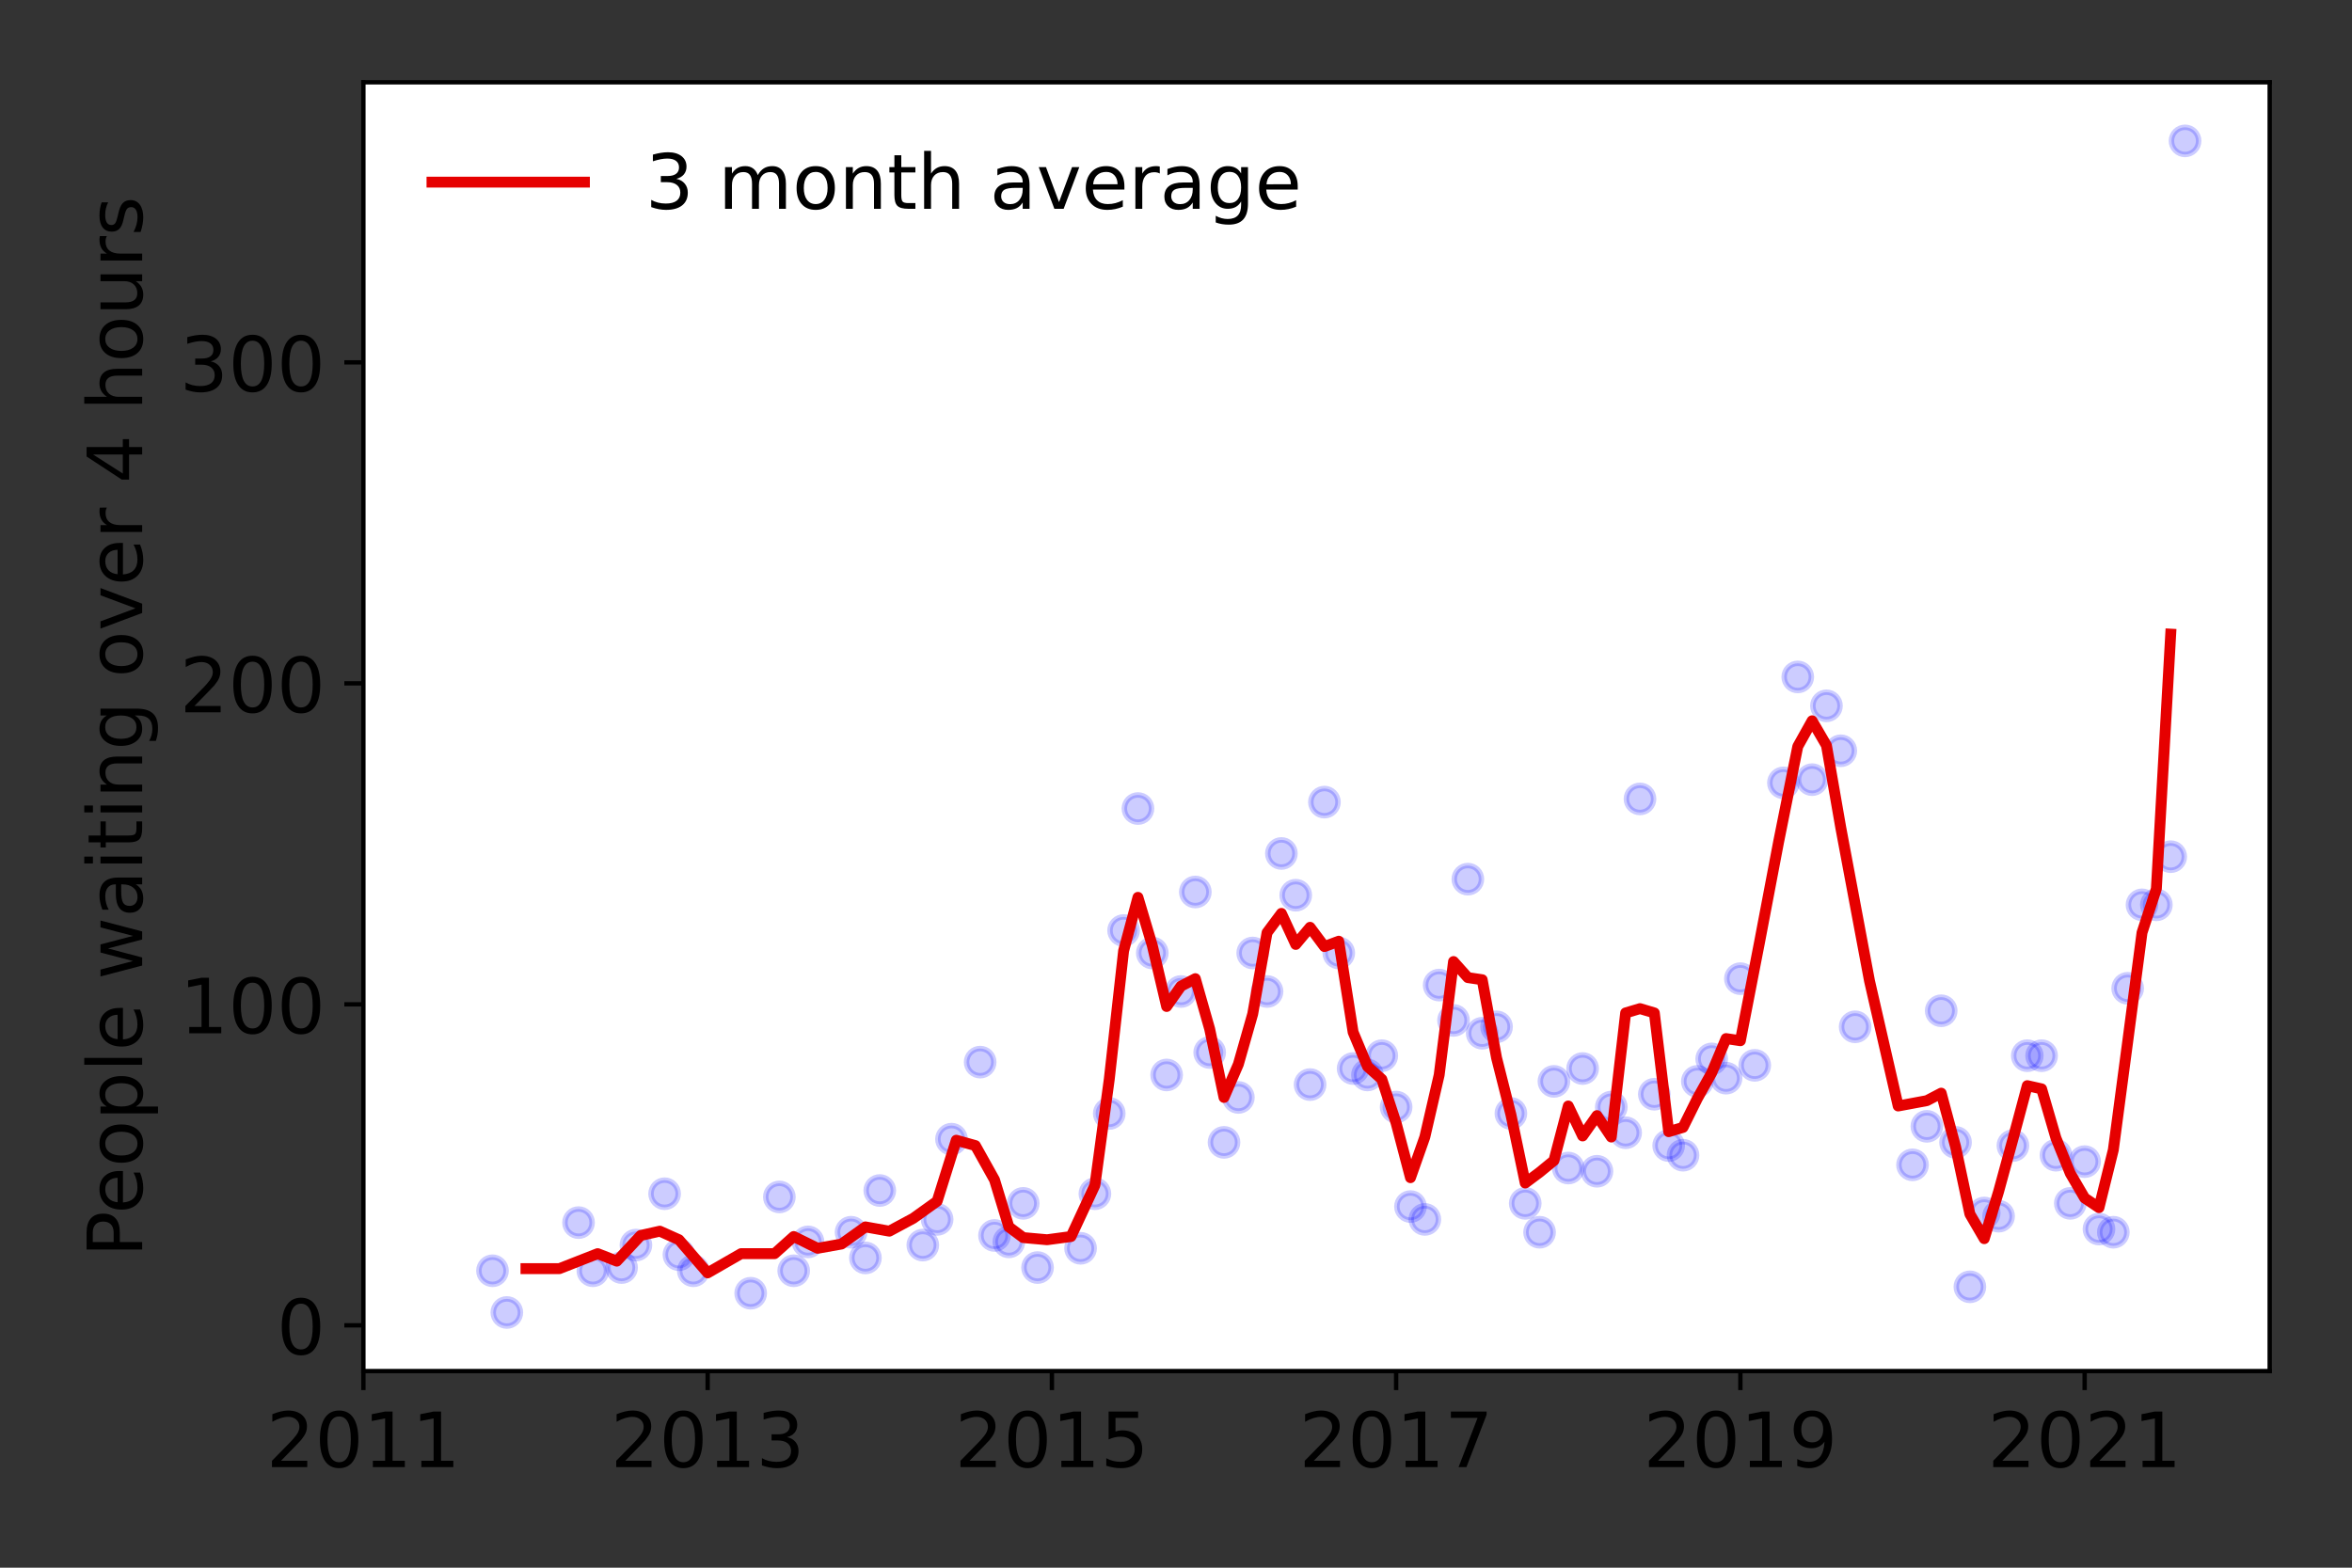 <?xml version="1.0" encoding="utf-8" standalone="no"?>
<!DOCTYPE svg PUBLIC "-//W3C//DTD SVG 1.1//EN"
  "http://www.w3.org/Graphics/SVG/1.1/DTD/svg11.dtd">
<!-- Created with matplotlib (https://matplotlib.org/) -->
<svg height="288pt" version="1.1" viewBox="0 0 432 288" width="432pt" xmlns="http://www.w3.org/2000/svg" xmlns:xlink="http://www.w3.org/1999/xlink">
 <rect x="0" y="0" width="432" height="288" fill="#333333" stroke="none"/>
 <defs>
  <style type="text/css">*{stroke-linecap:butt;stroke-linejoin:round;}</style>
 </defs>
 <g id="figure_1">
  <g id="patch_1">
   <path d="M 0 288 
L 432 288 
L 432 0 
L 0 0 
z
" style="fill:none;"/>
  </g>
  <g id="axes_1">
   <g id="patch_2">
    <path d="M 66.745 251.88 
L 416.88 251.88 
L 416.88 15.12 
L 66.745 15.12 
z
" style="fill:#ffffff;"/>
   </g>
   <g id="matplotlib.axis_1">
    <g id="xtick_1">
     <g id="line2d_1">
      <defs>
       <path d="M 0 0 
L 0 3.5 
" id="md0dcbc131f" style="stroke:#000000;stroke-width:0.8;"/>
      </defs>
      <g>
       <use style="stroke:#000000;stroke-width:0.8;" x="66.745" xlink:href="#md0dcbc131f" y="251.88"/>
      </g>
     </g>
     <g id="text_1">
      <!-- 2011 -->
      <g transform="translate(48.93 269.518)scale(0.14 -0.14)">
       <defs>
        <path d="M 19.188 8.297 
L 53.609 8.297 
L 53.609 0 
L 7.328 0 
L 7.328 8.297 
Q 12.938 14.109 22.625 23.891 
Q 32.328 33.688 34.812 36.531 
Q 39.547 41.844 41.422 45.531 
Q 43.312 49.219 43.312 52.781 
Q 43.312 58.594 39.234 62.25 
Q 35.156 65.922 28.609 65.922 
Q 23.969 65.922 18.812 64.312 
Q 13.672 62.703 7.812 59.422 
L 7.812 69.391 
Q 13.766 71.781 18.938 73 
Q 24.125 74.219 28.422 74.219 
Q 39.75 74.219 46.484 68.547 
Q 53.219 62.891 53.219 53.422 
Q 53.219 48.922 51.531 44.891 
Q 49.859 40.875 45.406 35.406 
Q 44.188 33.984 37.641 27.219 
Q 31.109 20.453 19.188 8.297 
z
" id="DejaVuSans-50"/>
        <path d="M 31.781 66.406 
Q 24.172 66.406 20.328 58.906 
Q 16.5 51.422 16.5 36.375 
Q 16.5 21.391 20.328 13.891 
Q 24.172 6.391 31.781 6.391 
Q 39.453 6.391 43.281 13.891 
Q 47.125 21.391 47.125 36.375 
Q 47.125 51.422 43.281 58.906 
Q 39.453 66.406 31.781 66.406 
z
M 31.781 74.219 
Q 44.047 74.219 50.516 64.516 
Q 56.984 54.828 56.984 36.375 
Q 56.984 17.969 50.516 8.266 
Q 44.047 -1.422 31.781 -1.422 
Q 19.531 -1.422 13.062 8.266 
Q 6.594 17.969 6.594 36.375 
Q 6.594 54.828 13.062 64.516 
Q 19.531 74.219 31.781 74.219 
z
" id="DejaVuSans-48"/>
        <path d="M 12.406 8.297 
L 28.516 8.297 
L 28.516 63.922 
L 10.984 60.406 
L 10.984 69.391 
L 28.422 72.906 
L 38.281 72.906 
L 38.281 8.297 
L 54.391 8.297 
L 54.391 0 
L 12.406 0 
z
" id="DejaVuSans-49"/>
       </defs>
       <use xlink:href="#DejaVuSans-50"/>
       <use x="63.623" xlink:href="#DejaVuSans-48"/>
       <use x="127.246" xlink:href="#DejaVuSans-49"/>
       <use x="190.869" xlink:href="#DejaVuSans-49"/>
      </g>
     </g>
    </g>
    <g id="xtick_2">
     <g id="line2d_2">
      <g>
       <use style="stroke:#000000;stroke-width:0.8;" x="129.975" xlink:href="#md0dcbc131f" y="251.88"/>
      </g>
     </g>
     <g id="text_2">
      <!-- 2013 -->
      <g transform="translate(112.16 269.518)scale(0.14 -0.14)">
       <defs>
        <path d="M 40.578 39.312 
Q 47.656 37.797 51.625 33 
Q 55.609 28.219 55.609 21.188 
Q 55.609 10.406 48.188 4.484 
Q 40.766 -1.422 27.094 -1.422 
Q 22.516 -1.422 17.656 -0.516 
Q 12.797 0.391 7.625 2.203 
L 7.625 11.719 
Q 11.719 9.328 16.594 8.109 
Q 21.484 6.891 26.812 6.891 
Q 36.078 6.891 40.938 10.547 
Q 45.797 14.203 45.797 21.188 
Q 45.797 27.641 41.281 31.266 
Q 36.766 34.906 28.719 34.906 
L 20.219 34.906 
L 20.219 43.016 
L 29.109 43.016 
Q 36.375 43.016 40.234 45.922 
Q 44.094 48.828 44.094 54.297 
Q 44.094 59.906 40.109 62.906 
Q 36.141 65.922 28.719 65.922 
Q 24.656 65.922 20.016 65.031 
Q 15.375 64.156 9.812 62.312 
L 9.812 71.094 
Q 15.438 72.656 20.344 73.438 
Q 25.25 74.219 29.594 74.219 
Q 40.828 74.219 47.359 69.109 
Q 53.906 64.016 53.906 55.328 
Q 53.906 49.266 50.438 45.094 
Q 46.969 40.922 40.578 39.312 
z
" id="DejaVuSans-51"/>
       </defs>
       <use xlink:href="#DejaVuSans-50"/>
       <use x="63.623" xlink:href="#DejaVuSans-48"/>
       <use x="127.246" xlink:href="#DejaVuSans-49"/>
       <use x="190.869" xlink:href="#DejaVuSans-51"/>
      </g>
     </g>
    </g>
    <g id="xtick_3">
     <g id="line2d_3">
      <g>
       <use style="stroke:#000000;stroke-width:0.8;" x="193.205" xlink:href="#md0dcbc131f" y="251.88"/>
      </g>
     </g>
     <g id="text_3">
      <!-- 2015 -->
      <g transform="translate(175.39 269.518)scale(0.14 -0.14)">
       <defs>
        <path d="M 10.797 72.906 
L 49.516 72.906 
L 49.516 64.594 
L 19.828 64.594 
L 19.828 46.734 
Q 21.969 47.469 24.109 47.828 
Q 26.266 48.188 28.422 48.188 
Q 40.625 48.188 47.75 41.5 
Q 54.891 34.812 54.891 23.391 
Q 54.891 11.625 47.562 5.094 
Q 40.234 -1.422 26.906 -1.422 
Q 22.312 -1.422 17.547 -0.641 
Q 12.797 0.141 7.719 1.703 
L 7.719 11.625 
Q 12.109 9.234 16.797 8.062 
Q 21.484 6.891 26.703 6.891 
Q 35.156 6.891 40.078 11.328 
Q 45.016 15.766 45.016 23.391 
Q 45.016 31 40.078 35.438 
Q 35.156 39.891 26.703 39.891 
Q 22.75 39.891 18.812 39.016 
Q 14.891 38.141 10.797 36.281 
z
" id="DejaVuSans-53"/>
       </defs>
       <use xlink:href="#DejaVuSans-50"/>
       <use x="63.623" xlink:href="#DejaVuSans-48"/>
       <use x="127.246" xlink:href="#DejaVuSans-49"/>
       <use x="190.869" xlink:href="#DejaVuSans-53"/>
      </g>
     </g>
    </g>
    <g id="xtick_4">
     <g id="line2d_4">
      <g>
       <use style="stroke:#000000;stroke-width:0.8;" x="256.434" xlink:href="#md0dcbc131f" y="251.88"/>
      </g>
     </g>
     <g id="text_4">
      <!-- 2017 -->
      <g transform="translate(238.619 269.518)scale(0.14 -0.14)">
       <defs>
        <path d="M 8.203 72.906 
L 55.078 72.906 
L 55.078 68.703 
L 28.609 0 
L 18.312 0 
L 43.219 64.594 
L 8.203 64.594 
z
" id="DejaVuSans-55"/>
       </defs>
       <use xlink:href="#DejaVuSans-50"/>
       <use x="63.623" xlink:href="#DejaVuSans-48"/>
       <use x="127.246" xlink:href="#DejaVuSans-49"/>
       <use x="190.869" xlink:href="#DejaVuSans-55"/>
      </g>
     </g>
    </g>
    <g id="xtick_5">
     <g id="line2d_5">
      <g>
       <use style="stroke:#000000;stroke-width:0.8;" x="319.664" xlink:href="#md0dcbc131f" y="251.88"/>
      </g>
     </g>
     <g id="text_5">
      <!-- 2019 -->
      <g transform="translate(301.849 269.518)scale(0.14 -0.14)">
       <defs>
        <path d="M 10.984 1.516 
L 10.984 10.5 
Q 14.703 8.734 18.5 7.812 
Q 22.312 6.891 25.984 6.891 
Q 35.75 6.891 40.891 13.453 
Q 46.047 20.016 46.781 33.406 
Q 43.953 29.203 39.594 26.953 
Q 35.25 24.703 29.984 24.703 
Q 19.047 24.703 12.672 31.312 
Q 6.297 37.938 6.297 49.422 
Q 6.297 60.641 12.938 67.422 
Q 19.578 74.219 30.609 74.219 
Q 43.266 74.219 49.922 64.516 
Q 56.594 54.828 56.594 36.375 
Q 56.594 19.141 48.406 8.859 
Q 40.234 -1.422 26.422 -1.422 
Q 22.703 -1.422 18.891 -0.688 
Q 15.094 0.047 10.984 1.516 
z
M 30.609 32.422 
Q 37.25 32.422 41.125 36.953 
Q 45.016 41.5 45.016 49.422 
Q 45.016 57.281 41.125 61.844 
Q 37.25 66.406 30.609 66.406 
Q 23.969 66.406 20.094 61.844 
Q 16.219 57.281 16.219 49.422 
Q 16.219 41.5 20.094 36.953 
Q 23.969 32.422 30.609 32.422 
z
" id="DejaVuSans-57"/>
       </defs>
       <use xlink:href="#DejaVuSans-50"/>
       <use x="63.623" xlink:href="#DejaVuSans-48"/>
       <use x="127.246" xlink:href="#DejaVuSans-49"/>
       <use x="190.869" xlink:href="#DejaVuSans-57"/>
      </g>
     </g>
    </g>
    <g id="xtick_6">
     <g id="line2d_6">
      <g>
       <use style="stroke:#000000;stroke-width:0.8;" x="382.894" xlink:href="#md0dcbc131f" y="251.88"/>
      </g>
     </g>
     <g id="text_6">
      <!-- 2021 -->
      <g transform="translate(365.079 269.518)scale(0.14 -0.14)">
       <use xlink:href="#DejaVuSans-50"/>
       <use x="63.623" xlink:href="#DejaVuSans-48"/>
       <use x="127.246" xlink:href="#DejaVuSans-50"/>
       <use x="190.869" xlink:href="#DejaVuSans-49"/>
      </g>
     </g>
    </g>
   </g>
   <g id="matplotlib.axis_2">
    <g id="ytick_1">
     <g id="line2d_7">
      <defs>
       <path d="M 0 0 
L -3.5 0 
" id="m6f6a5dbbb9" style="stroke:#000000;stroke-width:0.8;"/>
      </defs>
      <g>
       <use style="stroke:#000000;stroke-width:0.8;" x="66.745" xlink:href="#m6f6a5dbbb9" y="243.477"/>
      </g>
     </g>
     <g id="text_7">
      <!-- 0 -->
      <g transform="translate(50.837 248.796)scale(0.14 -0.14)">
       <use xlink:href="#DejaVuSans-48"/>
      </g>
     </g>
    </g>
    <g id="ytick_2">
     <g id="line2d_8">
      <g>
       <use style="stroke:#000000;stroke-width:0.8;" x="66.745" xlink:href="#m6f6a5dbbb9" y="184.508"/>
      </g>
     </g>
     <g id="text_8">
      <!-- 100 -->
      <g transform="translate(33.023 189.827)scale(0.14 -0.14)">
       <use xlink:href="#DejaVuSans-49"/>
       <use x="63.623" xlink:href="#DejaVuSans-48"/>
       <use x="127.246" xlink:href="#DejaVuSans-48"/>
      </g>
     </g>
    </g>
    <g id="ytick_3">
     <g id="line2d_9">
      <g>
       <use style="stroke:#000000;stroke-width:0.8;" x="66.745" xlink:href="#m6f6a5dbbb9" y="125.539"/>
      </g>
     </g>
     <g id="text_9">
      <!-- 200 -->
      <g transform="translate(33.023 130.858)scale(0.14 -0.14)">
       <use xlink:href="#DejaVuSans-50"/>
       <use x="63.623" xlink:href="#DejaVuSans-48"/>
       <use x="127.246" xlink:href="#DejaVuSans-48"/>
      </g>
     </g>
    </g>
    <g id="ytick_4">
     <g id="line2d_10">
      <g>
       <use style="stroke:#000000;stroke-width:0.8;" x="66.745" xlink:href="#m6f6a5dbbb9" y="66.57"/>
      </g>
     </g>
     <g id="text_10">
      <!-- 300 -->
      <g transform="translate(33.023 71.889)scale(0.14 -0.14)">
       <use xlink:href="#DejaVuSans-51"/>
       <use x="63.623" xlink:href="#DejaVuSans-48"/>
       <use x="127.246" xlink:href="#DejaVuSans-48"/>
      </g>
     </g>
    </g>
    <g id="text_11">
     <!-- People waiting over 4 hours -->
     <g transform="translate(26.111 230.925)rotate(-90)scale(0.14 -0.14)">
      <defs>
       <path d="M 19.672 64.797 
L 19.672 37.406 
L 32.078 37.406 
Q 38.969 37.406 42.719 40.969 
Q 46.484 44.531 46.484 51.125 
Q 46.484 57.672 42.719 61.234 
Q 38.969 64.797 32.078 64.797 
z
M 9.812 72.906 
L 32.078 72.906 
Q 44.344 72.906 50.609 67.359 
Q 56.891 61.812 56.891 51.125 
Q 56.891 40.328 50.609 34.812 
Q 44.344 29.297 32.078 29.297 
L 19.672 29.297 
L 19.672 0 
L 9.812 0 
z
" id="DejaVuSans-80"/>
       <path d="M 56.203 29.594 
L 56.203 25.203 
L 14.891 25.203 
Q 15.484 15.922 20.484 11.062 
Q 25.484 6.203 34.422 6.203 
Q 39.594 6.203 44.453 7.469 
Q 49.312 8.734 54.109 11.281 
L 54.109 2.781 
Q 49.266 0.734 44.188 -0.344 
Q 39.109 -1.422 33.891 -1.422 
Q 20.797 -1.422 13.156 6.188 
Q 5.516 13.812 5.516 26.812 
Q 5.516 40.234 12.766 48.109 
Q 20.016 56 32.328 56 
Q 43.359 56 49.781 48.891 
Q 56.203 41.797 56.203 29.594 
z
M 47.219 32.234 
Q 47.125 39.594 43.094 43.984 
Q 39.062 48.391 32.422 48.391 
Q 24.906 48.391 20.391 44.141 
Q 15.875 39.891 15.188 32.172 
z
" id="DejaVuSans-101"/>
       <path d="M 30.609 48.391 
Q 23.391 48.391 19.188 42.75 
Q 14.984 37.109 14.984 27.297 
Q 14.984 17.484 19.156 11.844 
Q 23.344 6.203 30.609 6.203 
Q 37.797 6.203 41.984 11.859 
Q 46.188 17.531 46.188 27.297 
Q 46.188 37.016 41.984 42.703 
Q 37.797 48.391 30.609 48.391 
z
M 30.609 56 
Q 42.328 56 49.016 48.375 
Q 55.719 40.766 55.719 27.297 
Q 55.719 13.875 49.016 6.219 
Q 42.328 -1.422 30.609 -1.422 
Q 18.844 -1.422 12.172 6.219 
Q 5.516 13.875 5.516 27.297 
Q 5.516 40.766 12.172 48.375 
Q 18.844 56 30.609 56 
z
" id="DejaVuSans-111"/>
       <path d="M 18.109 8.203 
L 18.109 -20.797 
L 9.078 -20.797 
L 9.078 54.688 
L 18.109 54.688 
L 18.109 46.391 
Q 20.953 51.266 25.266 53.625 
Q 29.594 56 35.594 56 
Q 45.562 56 51.781 48.094 
Q 58.016 40.188 58.016 27.297 
Q 58.016 14.406 51.781 6.484 
Q 45.562 -1.422 35.594 -1.422 
Q 29.594 -1.422 25.266 0.953 
Q 20.953 3.328 18.109 8.203 
z
M 48.688 27.297 
Q 48.688 37.203 44.609 42.844 
Q 40.531 48.484 33.406 48.484 
Q 26.266 48.484 22.188 42.844 
Q 18.109 37.203 18.109 27.297 
Q 18.109 17.391 22.188 11.75 
Q 26.266 6.109 33.406 6.109 
Q 40.531 6.109 44.609 11.75 
Q 48.688 17.391 48.688 27.297 
z
" id="DejaVuSans-112"/>
       <path d="M 9.422 75.984 
L 18.406 75.984 
L 18.406 0 
L 9.422 0 
z
" id="DejaVuSans-108"/>
       <path id="DejaVuSans-32"/>
       <path d="M 4.203 54.688 
L 13.188 54.688 
L 24.422 12.016 
L 35.594 54.688 
L 46.188 54.688 
L 57.422 12.016 
L 68.609 54.688 
L 77.594 54.688 
L 63.281 0 
L 52.688 0 
L 40.922 44.828 
L 29.109 0 
L 18.5 0 
z
" id="DejaVuSans-119"/>
       <path d="M 34.281 27.484 
Q 23.391 27.484 19.188 25 
Q 14.984 22.516 14.984 16.5 
Q 14.984 11.719 18.141 8.906 
Q 21.297 6.109 26.703 6.109 
Q 34.188 6.109 38.703 11.406 
Q 43.219 16.703 43.219 25.484 
L 43.219 27.484 
z
M 52.203 31.203 
L 52.203 0 
L 43.219 0 
L 43.219 8.297 
Q 40.141 3.328 35.547 0.953 
Q 30.953 -1.422 24.312 -1.422 
Q 15.922 -1.422 10.953 3.297 
Q 6 8.016 6 15.922 
Q 6 25.141 12.172 29.828 
Q 18.359 34.516 30.609 34.516 
L 43.219 34.516 
L 43.219 35.406 
Q 43.219 41.609 39.141 45 
Q 35.062 48.391 27.688 48.391 
Q 23 48.391 18.547 47.266 
Q 14.109 46.141 10.016 43.891 
L 10.016 52.203 
Q 14.938 54.109 19.578 55.047 
Q 24.219 56 28.609 56 
Q 40.484 56 46.344 49.844 
Q 52.203 43.703 52.203 31.203 
z
" id="DejaVuSans-97"/>
       <path d="M 9.422 54.688 
L 18.406 54.688 
L 18.406 0 
L 9.422 0 
z
M 9.422 75.984 
L 18.406 75.984 
L 18.406 64.594 
L 9.422 64.594 
z
" id="DejaVuSans-105"/>
       <path d="M 18.312 70.219 
L 18.312 54.688 
L 36.812 54.688 
L 36.812 47.703 
L 18.312 47.703 
L 18.312 18.016 
Q 18.312 11.328 20.141 9.422 
Q 21.969 7.516 27.594 7.516 
L 36.812 7.516 
L 36.812 0 
L 27.594 0 
Q 17.188 0 13.234 3.875 
Q 9.281 7.766 9.281 18.016 
L 9.281 47.703 
L 2.688 47.703 
L 2.688 54.688 
L 9.281 54.688 
L 9.281 70.219 
z
" id="DejaVuSans-116"/>
       <path d="M 54.891 33.016 
L 54.891 0 
L 45.906 0 
L 45.906 32.719 
Q 45.906 40.484 42.875 44.328 
Q 39.844 48.188 33.797 48.188 
Q 26.516 48.188 22.312 43.547 
Q 18.109 38.922 18.109 30.906 
L 18.109 0 
L 9.078 0 
L 9.078 54.688 
L 18.109 54.688 
L 18.109 46.188 
Q 21.344 51.125 25.703 53.562 
Q 30.078 56 35.797 56 
Q 45.219 56 50.047 50.172 
Q 54.891 44.344 54.891 33.016 
z
" id="DejaVuSans-110"/>
       <path d="M 45.406 27.984 
Q 45.406 37.75 41.375 43.109 
Q 37.359 48.484 30.078 48.484 
Q 22.859 48.484 18.828 43.109 
Q 14.797 37.75 14.797 27.984 
Q 14.797 18.266 18.828 12.891 
Q 22.859 7.516 30.078 7.516 
Q 37.359 7.516 41.375 12.891 
Q 45.406 18.266 45.406 27.984 
z
M 54.391 6.781 
Q 54.391 -7.172 48.188 -13.984 
Q 42 -20.797 29.203 -20.797 
Q 24.469 -20.797 20.266 -20.094 
Q 16.062 -19.391 12.109 -17.922 
L 12.109 -9.188 
Q 16.062 -11.328 19.922 -12.344 
Q 23.781 -13.375 27.781 -13.375 
Q 36.625 -13.375 41.016 -8.766 
Q 45.406 -4.156 45.406 5.172 
L 45.406 9.625 
Q 42.625 4.781 38.281 2.391 
Q 33.938 0 27.875 0 
Q 17.828 0 11.672 7.656 
Q 5.516 15.328 5.516 27.984 
Q 5.516 40.672 11.672 48.328 
Q 17.828 56 27.875 56 
Q 33.938 56 38.281 53.609 
Q 42.625 51.219 45.406 46.391 
L 45.406 54.688 
L 54.391 54.688 
z
" id="DejaVuSans-103"/>
       <path d="M 2.984 54.688 
L 12.5 54.688 
L 29.594 8.797 
L 46.688 54.688 
L 56.203 54.688 
L 35.688 0 
L 23.484 0 
z
" id="DejaVuSans-118"/>
       <path d="M 41.109 46.297 
Q 39.594 47.172 37.812 47.578 
Q 36.031 48 33.891 48 
Q 26.266 48 22.188 43.047 
Q 18.109 38.094 18.109 28.812 
L 18.109 0 
L 9.078 0 
L 9.078 54.688 
L 18.109 54.688 
L 18.109 46.188 
Q 20.953 51.172 25.484 53.578 
Q 30.031 56 36.531 56 
Q 37.453 56 38.578 55.875 
Q 39.703 55.766 41.062 55.516 
z
" id="DejaVuSans-114"/>
       <path d="M 37.797 64.312 
L 12.891 25.391 
L 37.797 25.391 
z
M 35.203 72.906 
L 47.609 72.906 
L 47.609 25.391 
L 58.016 25.391 
L 58.016 17.188 
L 47.609 17.188 
L 47.609 0 
L 37.797 0 
L 37.797 17.188 
L 4.891 17.188 
L 4.891 26.703 
z
" id="DejaVuSans-52"/>
       <path d="M 54.891 33.016 
L 54.891 0 
L 45.906 0 
L 45.906 32.719 
Q 45.906 40.484 42.875 44.328 
Q 39.844 48.188 33.797 48.188 
Q 26.516 48.188 22.312 43.547 
Q 18.109 38.922 18.109 30.906 
L 18.109 0 
L 9.078 0 
L 9.078 75.984 
L 18.109 75.984 
L 18.109 46.188 
Q 21.344 51.125 25.703 53.562 
Q 30.078 56 35.797 56 
Q 45.219 56 50.047 50.172 
Q 54.891 44.344 54.891 33.016 
z
" id="DejaVuSans-104"/>
       <path d="M 8.5 21.578 
L 8.5 54.688 
L 17.484 54.688 
L 17.484 21.922 
Q 17.484 14.156 20.5 10.266 
Q 23.531 6.391 29.594 6.391 
Q 36.859 6.391 41.078 11.031 
Q 45.312 15.672 45.312 23.688 
L 45.312 54.688 
L 54.297 54.688 
L 54.297 0 
L 45.312 0 
L 45.312 8.406 
Q 42.047 3.422 37.719 1 
Q 33.406 -1.422 27.688 -1.422 
Q 18.266 -1.422 13.375 4.438 
Q 8.5 10.297 8.5 21.578 
z
M 31.109 56 
z
" id="DejaVuSans-117"/>
       <path d="M 44.281 53.078 
L 44.281 44.578 
Q 40.484 46.531 36.375 47.5 
Q 32.281 48.484 27.875 48.484 
Q 21.188 48.484 17.844 46.438 
Q 14.5 44.391 14.5 40.281 
Q 14.5 37.156 16.891 35.375 
Q 19.281 33.594 26.516 31.984 
L 29.594 31.297 
Q 39.156 29.25 43.188 25.516 
Q 47.219 21.781 47.219 15.094 
Q 47.219 7.469 41.188 3.016 
Q 35.156 -1.422 24.609 -1.422 
Q 20.219 -1.422 15.453 -0.562 
Q 10.688 0.297 5.422 2 
L 5.422 11.281 
Q 10.406 8.688 15.234 7.391 
Q 20.062 6.109 24.812 6.109 
Q 31.156 6.109 34.562 8.281 
Q 37.984 10.453 37.984 14.406 
Q 37.984 18.062 35.516 20.016 
Q 33.062 21.969 24.703 23.781 
L 21.578 24.516 
Q 13.234 26.266 9.516 29.906 
Q 5.812 33.547 5.812 39.891 
Q 5.812 47.609 11.281 51.797 
Q 16.75 56 26.812 56 
Q 31.781 56 36.172 55.266 
Q 40.578 54.547 44.281 53.078 
z
" id="DejaVuSans-115"/>
      </defs>
      <use xlink:href="#DejaVuSans-80"/>
      <use x="56.678" xlink:href="#DejaVuSans-101"/>
      <use x="118.201" xlink:href="#DejaVuSans-111"/>
      <use x="179.383" xlink:href="#DejaVuSans-112"/>
      <use x="242.859" xlink:href="#DejaVuSans-108"/>
      <use x="270.643" xlink:href="#DejaVuSans-101"/>
      <use x="332.166" xlink:href="#DejaVuSans-32"/>
      <use x="363.953" xlink:href="#DejaVuSans-119"/>
      <use x="445.74" xlink:href="#DejaVuSans-97"/>
      <use x="507.02" xlink:href="#DejaVuSans-105"/>
      <use x="534.803" xlink:href="#DejaVuSans-116"/>
      <use x="574.012" xlink:href="#DejaVuSans-105"/>
      <use x="601.795" xlink:href="#DejaVuSans-110"/>
      <use x="665.174" xlink:href="#DejaVuSans-103"/>
      <use x="728.65" xlink:href="#DejaVuSans-32"/>
      <use x="760.438" xlink:href="#DejaVuSans-111"/>
      <use x="821.619" xlink:href="#DejaVuSans-118"/>
      <use x="880.799" xlink:href="#DejaVuSans-101"/>
      <use x="942.322" xlink:href="#DejaVuSans-114"/>
      <use x="983.436" xlink:href="#DejaVuSans-32"/>
      <use x="1015.223" xlink:href="#DejaVuSans-52"/>
      <use x="1078.846" xlink:href="#DejaVuSans-32"/>
      <use x="1110.633" xlink:href="#DejaVuSans-104"/>
      <use x="1174.012" xlink:href="#DejaVuSans-111"/>
      <use x="1235.193" xlink:href="#DejaVuSans-117"/>
      <use x="1298.572" xlink:href="#DejaVuSans-114"/>
      <use x="1339.686" xlink:href="#DejaVuSans-115"/>
     </g>
    </g>
   </g>
   <g id="line2d_11">
    <defs>
     <path d="M 0 2.5 
C 0.663 2.5 1.299 2.237 1.768 1.768 
C 2.237 1.299 2.5 0.663 2.5 0 
C 2.5 -0.663 2.237 -1.299 1.768 -1.768 
C 1.299 -2.237 0.663 -2.5 0 -2.5 
C -0.663 -2.5 -1.299 -2.237 -1.768 -1.768 
C -2.237 -1.299 -2.5 -0.663 -2.5 0 
C -2.5 0.663 -2.237 1.299 -1.768 1.768 
C -1.299 2.237 -0.663 2.5 0 2.5 
z
" id="mfad5d0496e" style="stroke:#0000ff;stroke-opacity:0.2;"/>
    </defs>
    <g clip-path="url(#p79b9c00914)">
     <use style="fill:#0000ff;fill-opacity:0.2;stroke:#0000ff;stroke-opacity:0.2;" x="401.336" xlink:href="#mfad5d0496e" y="25.882"/>
     <use style="fill:#0000ff;fill-opacity:0.2;stroke:#0000ff;stroke-opacity:0.2;" x="398.701" xlink:href="#mfad5d0496e" y="157.382"/>
     <use style="fill:#0000ff;fill-opacity:0.2;stroke:#0000ff;stroke-opacity:0.2;" x="396.067" xlink:href="#mfad5d0496e" y="166.228"/>
     <use style="fill:#0000ff;fill-opacity:0.2;stroke:#0000ff;stroke-opacity:0.2;" x="393.432" xlink:href="#mfad5d0496e" y="166.228"/>
     <use style="fill:#0000ff;fill-opacity:0.2;stroke:#0000ff;stroke-opacity:0.2;" x="390.798" xlink:href="#mfad5d0496e" y="181.56"/>
     <use style="fill:#0000ff;fill-opacity:0.2;stroke:#0000ff;stroke-opacity:0.2;" x="388.163" xlink:href="#mfad5d0496e" y="226.376"/>
     <use style="fill:#0000ff;fill-opacity:0.2;stroke:#0000ff;stroke-opacity:0.2;" x="385.529" xlink:href="#mfad5d0496e" y="225.786"/>
     <use style="fill:#0000ff;fill-opacity:0.2;stroke:#0000ff;stroke-opacity:0.2;" x="382.894" xlink:href="#mfad5d0496e" y="213.403"/>
     <use style="fill:#0000ff;fill-opacity:0.2;stroke:#0000ff;stroke-opacity:0.2;" x="380.259" xlink:href="#mfad5d0496e" y="221.069"/>
     <use style="fill:#0000ff;fill-opacity:0.2;stroke:#0000ff;stroke-opacity:0.2;" x="377.625" xlink:href="#mfad5d0496e" y="212.223"/>
     <use style="fill:#0000ff;fill-opacity:0.2;stroke:#0000ff;stroke-opacity:0.2;" x="374.99" xlink:href="#mfad5d0496e" y="193.943"/>
     <use style="fill:#0000ff;fill-opacity:0.2;stroke:#0000ff;stroke-opacity:0.2;" x="372.356" xlink:href="#mfad5d0496e" y="193.943"/>
     <use style="fill:#0000ff;fill-opacity:0.2;stroke:#0000ff;stroke-opacity:0.2;" x="369.721" xlink:href="#mfad5d0496e" y="210.454"/>
     <use style="fill:#0000ff;fill-opacity:0.2;stroke:#0000ff;stroke-opacity:0.2;" x="367.087" xlink:href="#mfad5d0496e" y="223.428"/>
     <use style="fill:#0000ff;fill-opacity:0.2;stroke:#0000ff;stroke-opacity:0.2;" x="364.452" xlink:href="#mfad5d0496e" y="222.838"/>
     <use style="fill:#0000ff;fill-opacity:0.2;stroke:#0000ff;stroke-opacity:0.2;" x="361.817" xlink:href="#mfad5d0496e" y="236.401"/>
     <use style="fill:#0000ff;fill-opacity:0.2;stroke:#0000ff;stroke-opacity:0.2;" x="359.183" xlink:href="#mfad5d0496e" y="209.865"/>
     <use style="fill:#0000ff;fill-opacity:0.2;stroke:#0000ff;stroke-opacity:0.2;" x="356.548" xlink:href="#mfad5d0496e" y="185.687"/>
     <use style="fill:#0000ff;fill-opacity:0.2;stroke:#0000ff;stroke-opacity:0.2;" x="353.914" xlink:href="#mfad5d0496e" y="206.916"/>
     <use style="fill:#0000ff;fill-opacity:0.2;stroke:#0000ff;stroke-opacity:0.2;" x="351.279" xlink:href="#mfad5d0496e" y="213.993"/>
     <use style="fill:#0000ff;fill-opacity:0.2;stroke:#0000ff;stroke-opacity:0.2;" x="340.741" xlink:href="#mfad5d0496e" y="188.636"/>
     <use style="fill:#0000ff;fill-opacity:0.2;stroke:#0000ff;stroke-opacity:0.2;" x="338.106" xlink:href="#mfad5d0496e" y="137.923"/>
     <use style="fill:#0000ff;fill-opacity:0.2;stroke:#0000ff;stroke-opacity:0.2;" x="335.472" xlink:href="#mfad5d0496e" y="129.667"/>
     <use style="fill:#0000ff;fill-opacity:0.2;stroke:#0000ff;stroke-opacity:0.2;" x="332.837" xlink:href="#mfad5d0496e" y="143.23"/>
     <use style="fill:#0000ff;fill-opacity:0.2;stroke:#0000ff;stroke-opacity:0.2;" x="330.202" xlink:href="#mfad5d0496e" y="124.36"/>
     <use style="fill:#0000ff;fill-opacity:0.2;stroke:#0000ff;stroke-opacity:0.2;" x="327.568" xlink:href="#mfad5d0496e" y="143.82"/>
     <use style="fill:#0000ff;fill-opacity:0.2;stroke:#0000ff;stroke-opacity:0.2;" x="322.299" xlink:href="#mfad5d0496e" y="195.712"/>
     <use style="fill:#0000ff;fill-opacity:0.2;stroke:#0000ff;stroke-opacity:0.2;" x="319.664" xlink:href="#mfad5d0496e" y="179.791"/>
     <use style="fill:#0000ff;fill-opacity:0.2;stroke:#0000ff;stroke-opacity:0.2;" x="317.03" xlink:href="#mfad5d0496e" y="198.071"/>
     <use style="fill:#0000ff;fill-opacity:0.2;stroke:#0000ff;stroke-opacity:0.2;" x="314.395" xlink:href="#mfad5d0496e" y="194.533"/>
     <use style="fill:#0000ff;fill-opacity:0.2;stroke:#0000ff;stroke-opacity:0.2;" x="311.76" xlink:href="#mfad5d0496e" y="198.661"/>
     <use style="fill:#0000ff;fill-opacity:0.2;stroke:#0000ff;stroke-opacity:0.2;" x="309.126" xlink:href="#mfad5d0496e" y="212.223"/>
     <use style="fill:#0000ff;fill-opacity:0.2;stroke:#0000ff;stroke-opacity:0.2;" x="306.491" xlink:href="#mfad5d0496e" y="210.454"/>
     <use style="fill:#0000ff;fill-opacity:0.2;stroke:#0000ff;stroke-opacity:0.2;" x="303.857" xlink:href="#mfad5d0496e" y="201.019"/>
     <use style="fill:#0000ff;fill-opacity:0.2;stroke:#0000ff;stroke-opacity:0.2;" x="301.222" xlink:href="#mfad5d0496e" y="146.768"/>
     <use style="fill:#0000ff;fill-opacity:0.2;stroke:#0000ff;stroke-opacity:0.2;" x="298.588" xlink:href="#mfad5d0496e" y="208.096"/>
     <use style="fill:#0000ff;fill-opacity:0.2;stroke:#0000ff;stroke-opacity:0.2;" x="295.953" xlink:href="#mfad5d0496e" y="203.378"/>
     <use style="fill:#0000ff;fill-opacity:0.2;stroke:#0000ff;stroke-opacity:0.2;" x="293.318" xlink:href="#mfad5d0496e" y="215.172"/>
     <use style="fill:#0000ff;fill-opacity:0.2;stroke:#0000ff;stroke-opacity:0.2;" x="290.684" xlink:href="#mfad5d0496e" y="196.302"/>
     <use style="fill:#0000ff;fill-opacity:0.2;stroke:#0000ff;stroke-opacity:0.2;" x="288.049" xlink:href="#mfad5d0496e" y="214.582"/>
     <use style="fill:#0000ff;fill-opacity:0.2;stroke:#0000ff;stroke-opacity:0.2;" x="285.415" xlink:href="#mfad5d0496e" y="198.661"/>
     <use style="fill:#0000ff;fill-opacity:0.2;stroke:#0000ff;stroke-opacity:0.2;" x="282.78" xlink:href="#mfad5d0496e" y="226.376"/>
     <use style="fill:#0000ff;fill-opacity:0.2;stroke:#0000ff;stroke-opacity:0.2;" x="280.146" xlink:href="#mfad5d0496e" y="221.069"/>
     <use style="fill:#0000ff;fill-opacity:0.2;stroke:#0000ff;stroke-opacity:0.2;" x="277.511" xlink:href="#mfad5d0496e" y="204.557"/>
     <use style="fill:#0000ff;fill-opacity:0.2;stroke:#0000ff;stroke-opacity:0.2;" x="274.876" xlink:href="#mfad5d0496e" y="188.636"/>
     <use style="fill:#0000ff;fill-opacity:0.2;stroke:#0000ff;stroke-opacity:0.2;" x="272.242" xlink:href="#mfad5d0496e" y="189.815"/>
     <use style="fill:#0000ff;fill-opacity:0.2;stroke:#0000ff;stroke-opacity:0.2;" x="269.607" xlink:href="#mfad5d0496e" y="161.51"/>
     <use style="fill:#0000ff;fill-opacity:0.2;stroke:#0000ff;stroke-opacity:0.2;" x="266.973" xlink:href="#mfad5d0496e" y="187.457"/>
     <use style="fill:#0000ff;fill-opacity:0.2;stroke:#0000ff;stroke-opacity:0.2;" x="264.338" xlink:href="#mfad5d0496e" y="180.97"/>
     <use style="fill:#0000ff;fill-opacity:0.2;stroke:#0000ff;stroke-opacity:0.2;" x="261.704" xlink:href="#mfad5d0496e" y="224.017"/>
     <use style="fill:#0000ff;fill-opacity:0.2;stroke:#0000ff;stroke-opacity:0.2;" x="259.069" xlink:href="#mfad5d0496e" y="221.658"/>
     <use style="fill:#0000ff;fill-opacity:0.2;stroke:#0000ff;stroke-opacity:0.2;" x="256.434" xlink:href="#mfad5d0496e" y="203.378"/>
     <use style="fill:#0000ff;fill-opacity:0.2;stroke:#0000ff;stroke-opacity:0.2;" x="253.8" xlink:href="#mfad5d0496e" y="193.943"/>
     <use style="fill:#0000ff;fill-opacity:0.2;stroke:#0000ff;stroke-opacity:0.2;" x="251.165" xlink:href="#mfad5d0496e" y="197.481"/>
     <use style="fill:#0000ff;fill-opacity:0.2;stroke:#0000ff;stroke-opacity:0.2;" x="248.531" xlink:href="#mfad5d0496e" y="196.302"/>
     <use style="fill:#0000ff;fill-opacity:0.2;stroke:#0000ff;stroke-opacity:0.2;" x="245.896" xlink:href="#mfad5d0496e" y="175.073"/>
     <use style="fill:#0000ff;fill-opacity:0.2;stroke:#0000ff;stroke-opacity:0.2;" x="243.262" xlink:href="#mfad5d0496e" y="147.358"/>
     <use style="fill:#0000ff;fill-opacity:0.2;stroke:#0000ff;stroke-opacity:0.2;" x="240.627" xlink:href="#mfad5d0496e" y="199.25"/>
     <use style="fill:#0000ff;fill-opacity:0.2;stroke:#0000ff;stroke-opacity:0.2;" x="237.992" xlink:href="#mfad5d0496e" y="164.459"/>
     <use style="fill:#0000ff;fill-opacity:0.2;stroke:#0000ff;stroke-opacity:0.2;" x="235.358" xlink:href="#mfad5d0496e" y="156.793"/>
     <use style="fill:#0000ff;fill-opacity:0.2;stroke:#0000ff;stroke-opacity:0.2;" x="232.723" xlink:href="#mfad5d0496e" y="182.149"/>
     <use style="fill:#0000ff;fill-opacity:0.2;stroke:#0000ff;stroke-opacity:0.2;" x="230.089" xlink:href="#mfad5d0496e" y="175.073"/>
     <use style="fill:#0000ff;fill-opacity:0.2;stroke:#0000ff;stroke-opacity:0.2;" x="227.454" xlink:href="#mfad5d0496e" y="201.609"/>
     <use style="fill:#0000ff;fill-opacity:0.2;stroke:#0000ff;stroke-opacity:0.2;" x="224.819" xlink:href="#mfad5d0496e" y="209.865"/>
     <use style="fill:#0000ff;fill-opacity:0.2;stroke:#0000ff;stroke-opacity:0.2;" x="222.185" xlink:href="#mfad5d0496e" y="193.353"/>
     <use style="fill:#0000ff;fill-opacity:0.2;stroke:#0000ff;stroke-opacity:0.2;" x="219.55" xlink:href="#mfad5d0496e" y="163.869"/>
     <use style="fill:#0000ff;fill-opacity:0.2;stroke:#0000ff;stroke-opacity:0.2;" x="216.916" xlink:href="#mfad5d0496e" y="182.149"/>
     <use style="fill:#0000ff;fill-opacity:0.2;stroke:#0000ff;stroke-opacity:0.2;" x="214.281" xlink:href="#mfad5d0496e" y="197.481"/>
     <use style="fill:#0000ff;fill-opacity:0.2;stroke:#0000ff;stroke-opacity:0.2;" x="211.647" xlink:href="#mfad5d0496e" y="175.073"/>
     <use style="fill:#0000ff;fill-opacity:0.2;stroke:#0000ff;stroke-opacity:0.2;" x="209.012" xlink:href="#mfad5d0496e" y="148.537"/>
     <use style="fill:#0000ff;fill-opacity:0.2;stroke:#0000ff;stroke-opacity:0.2;" x="206.377" xlink:href="#mfad5d0496e" y="170.945"/>
     <use style="fill:#0000ff;fill-opacity:0.2;stroke:#0000ff;stroke-opacity:0.2;" x="203.743" xlink:href="#mfad5d0496e" y="204.557"/>
     <use style="fill:#0000ff;fill-opacity:0.2;stroke:#0000ff;stroke-opacity:0.2;" x="201.108" xlink:href="#mfad5d0496e" y="219.3"/>
     <use style="fill:#0000ff;fill-opacity:0.2;stroke:#0000ff;stroke-opacity:0.2;" x="198.474" xlink:href="#mfad5d0496e" y="229.324"/>
     <use style="fill:#0000ff;fill-opacity:0.2;stroke:#0000ff;stroke-opacity:0.2;" x="190.57" xlink:href="#mfad5d0496e" y="232.863"/>
     <use style="fill:#0000ff;fill-opacity:0.2;stroke:#0000ff;stroke-opacity:0.2;" x="187.935" xlink:href="#mfad5d0496e" y="221.069"/>
     <use style="fill:#0000ff;fill-opacity:0.2;stroke:#0000ff;stroke-opacity:0.2;" x="185.301" xlink:href="#mfad5d0496e" y="228.145"/>
     <use style="fill:#0000ff;fill-opacity:0.2;stroke:#0000ff;stroke-opacity:0.2;" x="182.666" xlink:href="#mfad5d0496e" y="226.966"/>
     <use style="fill:#0000ff;fill-opacity:0.2;stroke:#0000ff;stroke-opacity:0.2;" x="180.032" xlink:href="#mfad5d0496e" y="195.122"/>
     <use style="fill:#0000ff;fill-opacity:0.2;stroke:#0000ff;stroke-opacity:0.2;" x="174.763" xlink:href="#mfad5d0496e" y="209.275"/>
     <use style="fill:#0000ff;fill-opacity:0.2;stroke:#0000ff;stroke-opacity:0.2;" x="172.128" xlink:href="#mfad5d0496e" y="224.017"/>
     <use style="fill:#0000ff;fill-opacity:0.2;stroke:#0000ff;stroke-opacity:0.2;" x="169.493" xlink:href="#mfad5d0496e" y="228.735"/>
     <use style="fill:#0000ff;fill-opacity:0.2;stroke:#0000ff;stroke-opacity:0.2;" x="161.59" xlink:href="#mfad5d0496e" y="218.71"/>
     <use style="fill:#0000ff;fill-opacity:0.2;stroke:#0000ff;stroke-opacity:0.2;" x="158.955" xlink:href="#mfad5d0496e" y="231.093"/>
     <use style="fill:#0000ff;fill-opacity:0.2;stroke:#0000ff;stroke-opacity:0.2;" x="156.321" xlink:href="#mfad5d0496e" y="226.376"/>
     <use style="fill:#0000ff;fill-opacity:0.2;stroke:#0000ff;stroke-opacity:0.2;" x="148.417" xlink:href="#mfad5d0496e" y="228.145"/>
     <use style="fill:#0000ff;fill-opacity:0.2;stroke:#0000ff;stroke-opacity:0.2;" x="145.782" xlink:href="#mfad5d0496e" y="233.452"/>
     <use style="fill:#0000ff;fill-opacity:0.2;stroke:#0000ff;stroke-opacity:0.2;" x="143.148" xlink:href="#mfad5d0496e" y="219.889"/>
     <use style="fill:#0000ff;fill-opacity:0.2;stroke:#0000ff;stroke-opacity:0.2;" x="137.879" xlink:href="#mfad5d0496e" y="237.58"/>
     <use style="fill:#0000ff;fill-opacity:0.2;stroke:#0000ff;stroke-opacity:0.2;" x="127.34" xlink:href="#mfad5d0496e" y="233.452"/>
     <use style="fill:#0000ff;fill-opacity:0.2;stroke:#0000ff;stroke-opacity:0.2;" x="124.706" xlink:href="#mfad5d0496e" y="230.504"/>
     <use style="fill:#0000ff;fill-opacity:0.2;stroke:#0000ff;stroke-opacity:0.2;" x="122.071" xlink:href="#mfad5d0496e" y="219.3"/>
     <use style="fill:#0000ff;fill-opacity:0.2;stroke:#0000ff;stroke-opacity:0.2;" x="116.802" xlink:href="#mfad5d0496e" y="228.735"/>
     <use style="fill:#0000ff;fill-opacity:0.2;stroke:#0000ff;stroke-opacity:0.2;" x="114.167" xlink:href="#mfad5d0496e" y="232.863"/>
     <use style="fill:#0000ff;fill-opacity:0.2;stroke:#0000ff;stroke-opacity:0.2;" x="108.898" xlink:href="#mfad5d0496e" y="233.452"/>
     <use style="fill:#0000ff;fill-opacity:0.2;stroke:#0000ff;stroke-opacity:0.2;" x="106.264" xlink:href="#mfad5d0496e" y="224.607"/>
     <use style="fill:#0000ff;fill-opacity:0.2;stroke:#0000ff;stroke-opacity:0.2;" x="93.091" xlink:href="#mfad5d0496e" y="241.118"/>
     <use style="fill:#0000ff;fill-opacity:0.2;stroke:#0000ff;stroke-opacity:0.2;" x="90.456" xlink:href="#mfad5d0496e" y="233.452"/>
    </g>
   </g>
   <g id="line2d_12">
    <path clip-path="url(#p79b9c00914)" d="M 398.701 116.497 
L 396.067 163.279 
L 393.432 171.338 
L 390.798 191.388 
L 388.163 211.241 
L 385.529 221.855 
L 382.894 220.086 
L 380.259 215.565 
L 377.625 209.078 
L 374.99 200.037 
L 372.356 199.447 
L 369.721 209.275 
L 367.087 218.907 
L 364.452 227.555 
L 361.817 223.034 
L 359.183 210.651 
L 356.548 200.823 
L 353.914 202.199 
L 348.645 203.182 
L 343.375 180.184 
L 338.106 152.075 
L 335.472 136.94 
L 332.837 132.419 
L 330.202 137.136 
L 326.69 154.631 
L 323.177 173.107 
L 319.664 191.191 
L 317.03 190.798 
L 314.395 197.088 
L 311.76 201.806 
L 309.126 207.113 
L 306.491 207.899 
L 303.857 186.081 
L 301.222 185.294 
L 298.588 186.081 
L 295.953 208.882 
L 293.318 204.951 
L 290.684 208.685 
L 288.049 203.182 
L 285.415 213.206 
L 282.78 215.368 
L 280.146 217.334 
L 277.511 204.754 
L 274.876 194.336 
L 272.242 179.987 
L 269.607 179.594 
L 266.973 176.646 
L 264.338 197.481 
L 261.704 208.882 
L 259.069 216.351 
L 256.434 206.327 
L 253.8 198.267 
L 251.165 195.909 
L 248.531 189.619 
L 245.896 172.911 
L 243.262 173.894 
L 240.627 170.356 
L 237.992 173.501 
L 235.358 167.8 
L 232.723 171.338 
L 230.089 186.277 
L 227.454 195.516 
L 224.819 201.609 
L 222.185 189.029 
L 219.55 179.791 
L 216.916 181.167 
L 214.281 184.901 
L 211.647 173.697 
L 209.012 164.852 
L 206.377 174.68 
L 203.743 198.267 
L 201.108 217.727 
L 196.717 227.162 
L 192.326 227.752 
L 187.935 227.359 
L 185.301 225.393 
L 182.666 216.744 
L 179.154 210.454 
L 175.641 209.472 
L 172.128 220.676 
L 167.737 223.821 
L 163.346 226.179 
L 158.955 225.393 
L 154.564 228.538 
L 150.173 229.324 
L 145.782 227.162 
L 142.269 230.307 
L 136.122 230.307 
L 129.975 233.845 
L 124.706 227.752 
L 121.193 226.179 
L 117.68 226.966 
L 113.289 231.683 
L 109.776 230.307 
L 102.751 233.059 
L 96.604 233.059 
" style="fill:none;stroke:#e60000;stroke-linecap:square;stroke-width:2;"/>
   </g>
   <g id="patch_3">
    <path d="M 66.745 251.88 
L 66.745 15.12 
" style="fill:none;stroke:#000000;stroke-linecap:square;stroke-linejoin:miter;stroke-width:0.8;"/>
   </g>
   <g id="patch_4">
    <path d="M 416.88 251.88 
L 416.88 15.12 
" style="fill:none;stroke:#000000;stroke-linecap:square;stroke-linejoin:miter;stroke-width:0.8;"/>
   </g>
   <g id="patch_5">
    <path d="M 66.745 251.88 
L 416.88 251.88 
" style="fill:none;stroke:#000000;stroke-linecap:square;stroke-linejoin:miter;stroke-width:0.8;"/>
   </g>
   <g id="patch_6">
    <path d="M 66.745 15.12 
L 416.88 15.12 
" style="fill:none;stroke:#000000;stroke-linecap:square;stroke-linejoin:miter;stroke-width:0.8;"/>
   </g>
   <g id="legend_1">
    <g id="line2d_13">
     <path d="M 79.345 33.458 
L 107.345 33.458 
" style="fill:none;stroke:#e60000;stroke-linecap:square;stroke-width:2;"/>
    </g>
    <g id="line2d_14"/>
    <g id="text_12">
     <!-- 3 month average -->
     <g transform="translate(118.545 38.358)scale(0.14 -0.14)">
      <defs>
       <path d="M 52 44.188 
Q 55.375 50.25 60.062 53.125 
Q 64.75 56 71.094 56 
Q 79.641 56 84.281 50.016 
Q 88.922 44.047 88.922 33.016 
L 88.922 0 
L 79.891 0 
L 79.891 32.719 
Q 79.891 40.578 77.094 44.375 
Q 74.312 48.188 68.609 48.188 
Q 61.625 48.188 57.562 43.547 
Q 53.516 38.922 53.516 30.906 
L 53.516 0 
L 44.484 0 
L 44.484 32.719 
Q 44.484 40.625 41.703 44.406 
Q 38.922 48.188 33.109 48.188 
Q 26.219 48.188 22.156 43.531 
Q 18.109 38.875 18.109 30.906 
L 18.109 0 
L 9.078 0 
L 9.078 54.688 
L 18.109 54.688 
L 18.109 46.188 
Q 21.188 51.219 25.484 53.609 
Q 29.781 56 35.688 56 
Q 41.656 56 45.828 52.969 
Q 50 49.953 52 44.188 
z
" id="DejaVuSans-109"/>
      </defs>
      <use xlink:href="#DejaVuSans-51"/>
      <use x="63.623" xlink:href="#DejaVuSans-32"/>
      <use x="95.41" xlink:href="#DejaVuSans-109"/>
      <use x="192.822" xlink:href="#DejaVuSans-111"/>
      <use x="254.004" xlink:href="#DejaVuSans-110"/>
      <use x="317.383" xlink:href="#DejaVuSans-116"/>
      <use x="356.592" xlink:href="#DejaVuSans-104"/>
      <use x="419.971" xlink:href="#DejaVuSans-32"/>
      <use x="451.758" xlink:href="#DejaVuSans-97"/>
      <use x="513.037" xlink:href="#DejaVuSans-118"/>
      <use x="572.217" xlink:href="#DejaVuSans-101"/>
      <use x="633.74" xlink:href="#DejaVuSans-114"/>
      <use x="674.854" xlink:href="#DejaVuSans-97"/>
      <use x="736.133" xlink:href="#DejaVuSans-103"/>
      <use x="799.609" xlink:href="#DejaVuSans-101"/>
     </g>
    </g>
   </g>
  </g>
 </g>
 <defs>
  <clipPath id="p79b9c00914">
   <rect height="236.76" width="350.135" x="66.745" y="15.12"/>
  </clipPath>
 </defs>
</svg>

